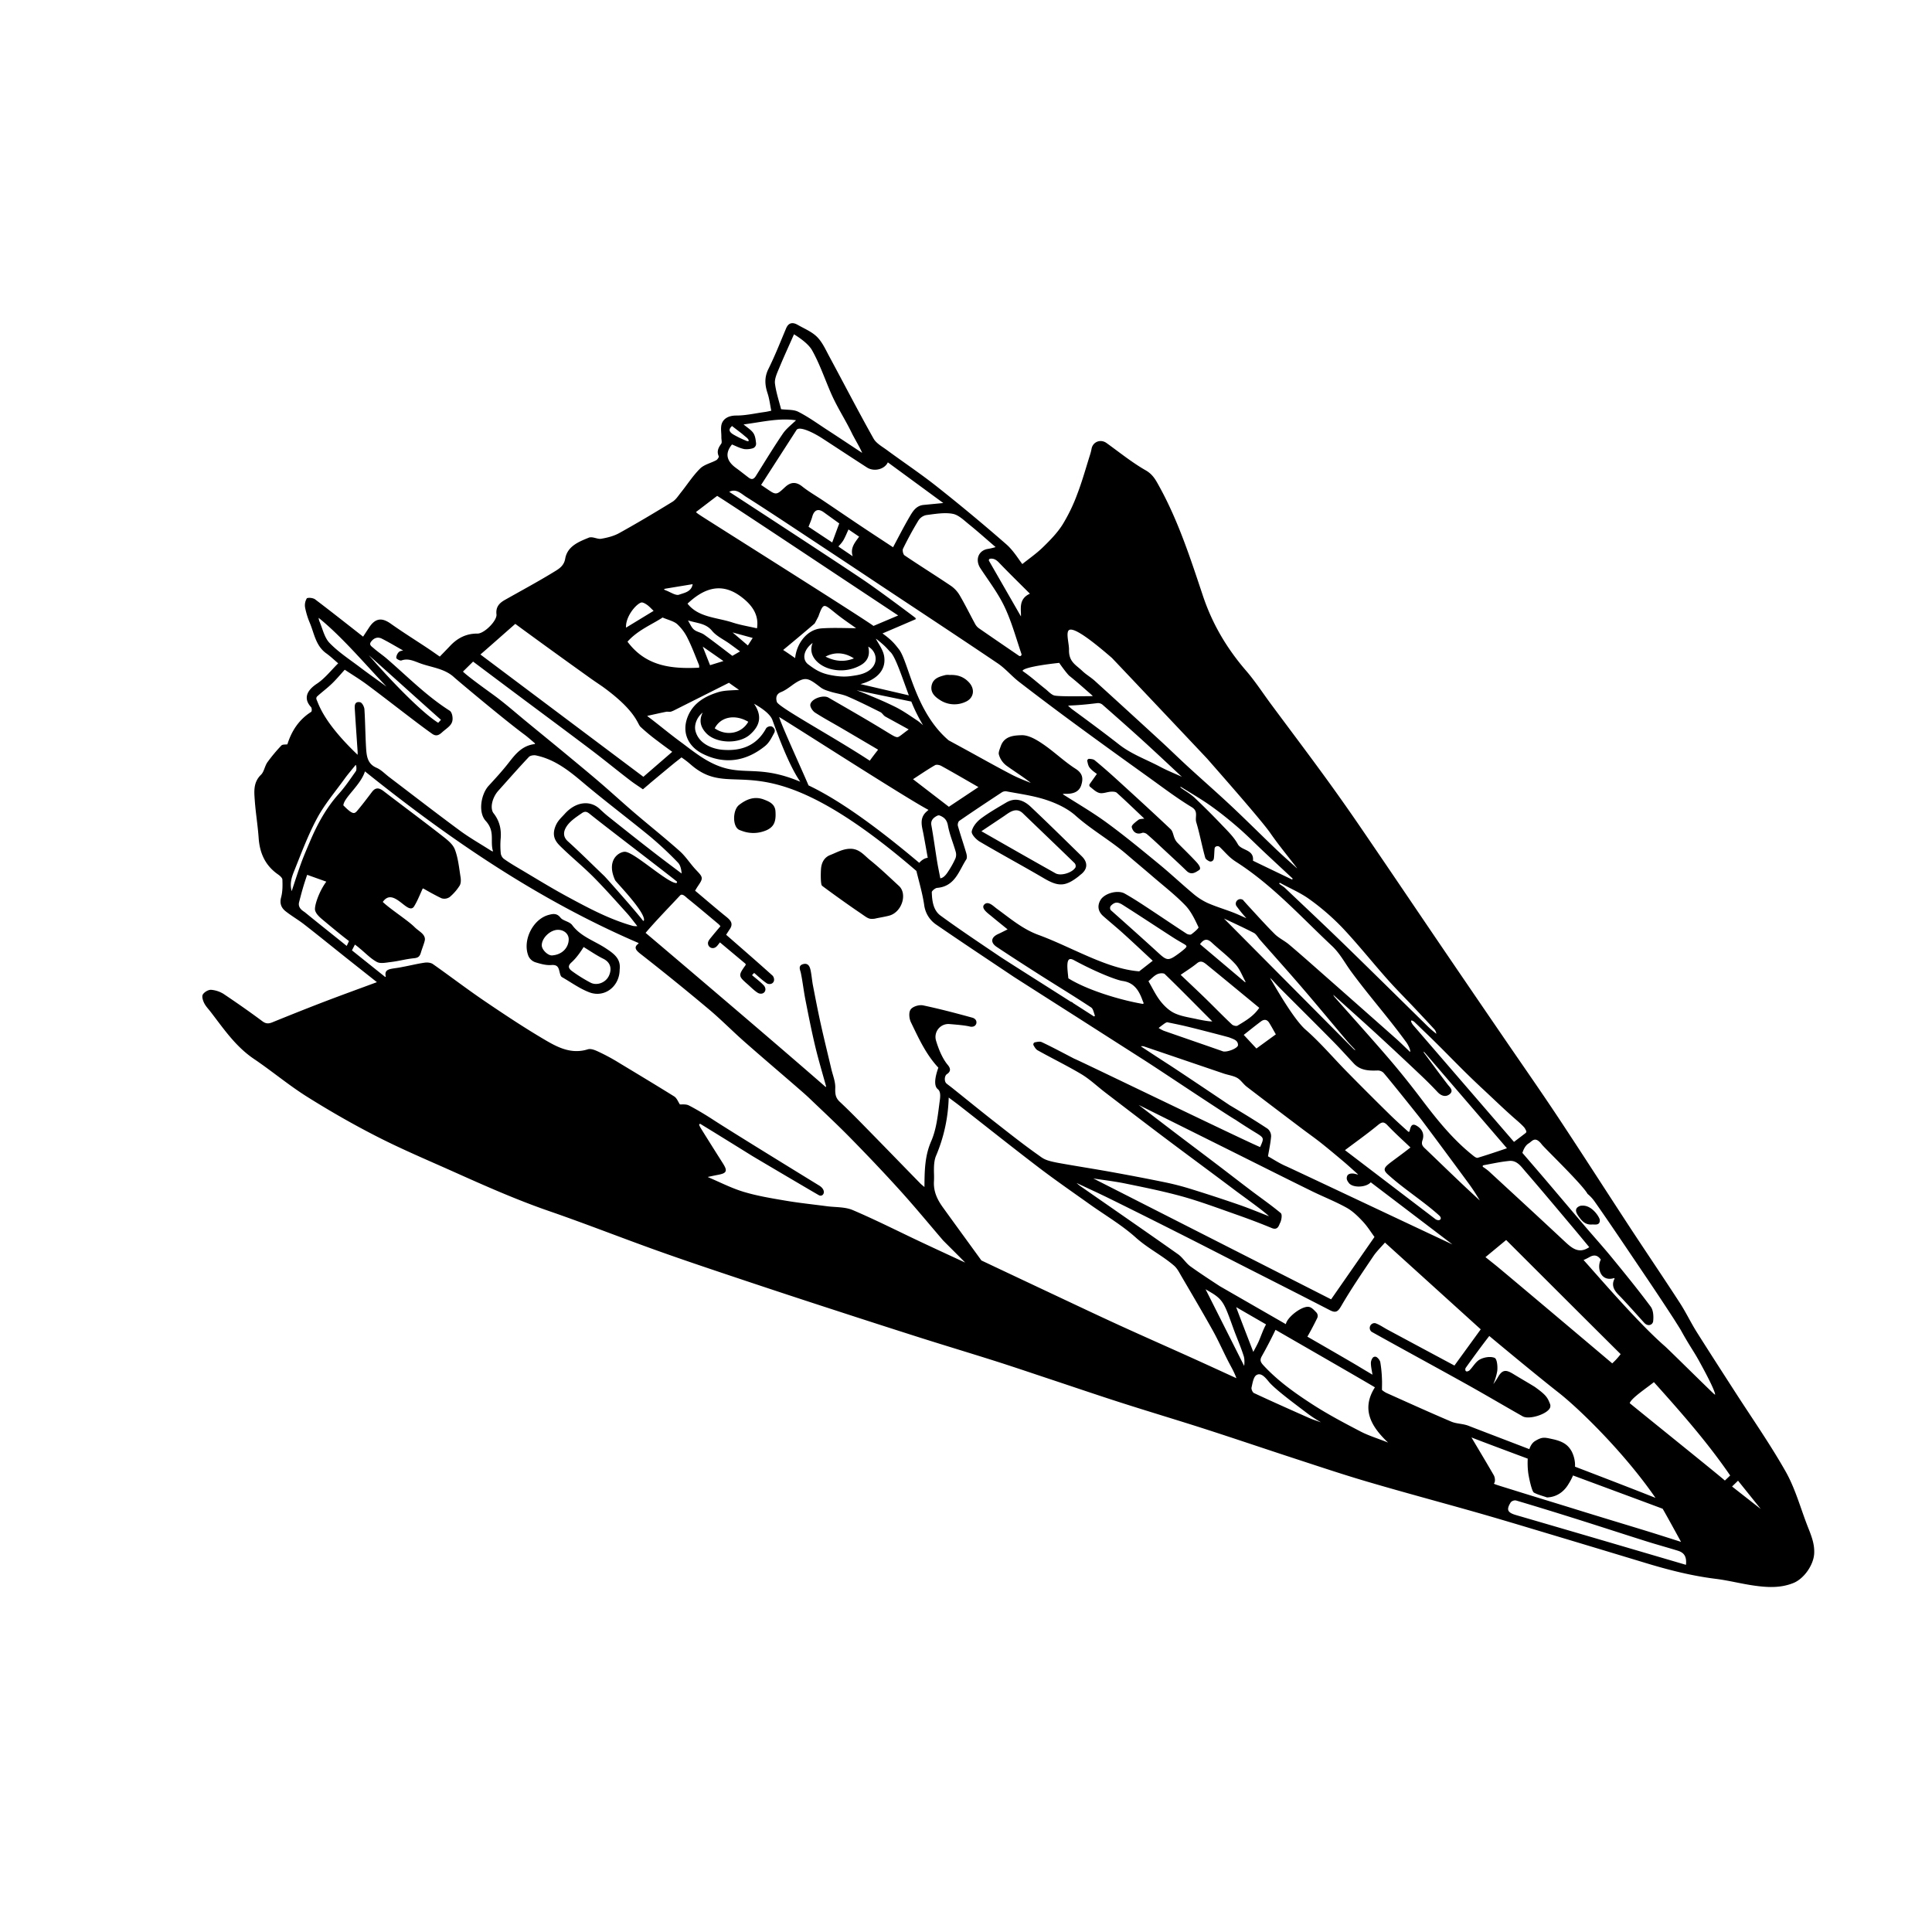 <svg xmlns="http://www.w3.org/2000/svg" viewBox="0 0 1500 1500">
    <g id="Fer_De_Lance" data-name="Fer De Lance">
        <g id="Outline">
            <path fill="currentColor" stroke="currentColor"
                d="M1235.88,950.2c2.35-.17,5.93,1,5.69-3-.1-1.68-5.21-10.24-12.13-10.64a17.45,17.45,0,0,0-2.27.09c-3.82,1.35-3.84,3.61-1.24,7.31S1231.08,950.53,1235.88,950.2ZM666.24,707.12c8,5.35,7.89,6.22,12.82,5.65,3.34-.8,10-1.8,12.43-2.76,8.66-3.4,12.22-16.17,6.16-21.76C690.2,681.37,682.87,674.33,675,668c-4.31-3.47-7.9-8.42-14.53-8.51-5.89-.07-10.67,2.87-15.76,4.84-4.33,1.67-6.42,5.61-6.78,10.28-.22,2.85-.4,11.93.72,12.77C643.34,690.94,656.38,700.39,666.24,707.12ZM760.89,653c16.49,9.7,33.33,18.78,49.84,28.46,11.2,6.57,16.28,6.52,26.79-1.77.28-.22.51-.52.8-.74,5.56-4,6.07-9,1.23-13.78-13.23-12.94-26.43-25.94-39.89-38.65-6.52-6-12.53-6.22-17.91-3.15-6.74,4-13.59,7.88-19.85,12.55-3.09,2.31-6.16,6-6.93,9.55C754.52,647.48,758.2,651.39,760.89,653Zm.89-8.11q8.63-5.76,17.22-11.51c1.49-1,2.92-2.1,4.46-3,3.83-2.26,7.51-2.69,11.06.73,13.39,12.92,26.86,25.75,40.2,38.73a4,4,0,0,1,.81,3.65c-2.27,4.44-11.8,7.47-16.22,5-18.85-10.55-37.6-21.28-56.37-32C762.67,646.33,760.9,645.67,761.78,644.86ZM574.47,644c.79.3,1.59.59,2.39.87a24.55,24.55,0,0,0,17.36-.47l.08,0c6-2.53,7.85-6.25,7.27-14.51-.35-5.19-4.3-7-8.45-8.59-7.27-2.86-13.46-.28-19,4.06C569.24,629.15,569.14,642,574.47,644ZM469.78,736.5c-8.73-5.71-19.23-8.94-25.9-17.93-2-2.72-7.08-3.14-9.15-5.84-2.64-3.44-5.67-2.66-8.27-2-12.3,3-20.56,19.7-15.64,31.5a8.63,8.63,0,0,0,4.84,4.35c4,1.24,8.38,2.51,12.47,2.17,7.19-.59,6,5.17,7.77,8.73a1.92,1.92,0,0,0,.75.77c7,4,13.66,8.9,21.11,11.72,11.52,4.36,22.84-4.48,22.84-17.27C481.64,744.54,476.31,740.78,469.78,736.5Zm-41.08,5.78c-3.52.27-8.46-4.55-8.56-8.16-.17-6,6.7-12.69,13.06-12.71,5,0,8.95,3.41,8.85,8.06C441.92,735.58,437.29,741.64,428.7,742.28Zm44.54,15.49c-2.61,5.68-9.83,8.32-15,5.59a116.93,116.93,0,0,1-14.14-8.78c-2.15-1.56-4.56-3.85-1.38-7.14.9-.94,4.79-3.9,10.24-12.87,5.19,3.14,10.2,6.64,15.62,9.34C475,747.08,475.56,752.7,473.24,757.77Zm929.06,425.72c-5.2-13.68-9.2-28.08-16.33-40.7-12-21.2-26-41.23-39.23-61.76-10-15.52-20-31-29.84-46.59-4.64-7.4-8.4-15.37-13.16-22.7-12.39-19.11-25.2-38-37.69-57-19-29-37.64-58.12-56.77-87-13.88-20.93-28.31-41.5-42.48-62.24q-23-33.59-45.87-67.18c-21.49-31.6-42.85-63.3-64.42-94.84q-14.28-20.91-29.21-41.38c-13.45-18.44-27.2-36.65-40.81-55-6.43-8.66-12.31-17.8-19.34-25.95-15-17.35-26.32-36.4-33.65-58.33-9.64-28.84-19-57.9-33.78-84.73-2.69-4.87-4.88-9.32-10.45-12.5-10.71-6.12-20.4-14-30.46-21.23-4.26-3.06-9.83-1-10.82,4.09a37.29,37.29,0,0,1-1,4.13c-3.29,10.38-6.19,20.92-10.08,31.09a134.2,134.2,0,0,1-11.59,24c-4.13,6.5-9.73,12.19-15.29,17.61-5,4.87-10.83,8.89-16.39,13.36-3.17-4-7.11-10.81-12.71-15.7q-26.32-23-53.74-44.69c-12.52-9.92-25.85-18.81-38.72-28.29-3.8-2.8-8.52-5.35-10.69-9.22-11.8-21-22.89-42.49-34.35-63.73-2.8-5.19-5.3-10.91-9.35-15s-9.88-6.41-15-9.36c-3.5-2-6.45-1.87-8.28,2.48-4.46,10.57-8.65,21.28-13.75,31.54-3.17,6.39-2.74,12.14-.64,18.51,1.48,4.5,2,9.32,3,14.08-2,.42-3.77.87-5.53,1.11-7.4,1-14.81,2.77-22.22,2.75-4.9,0-8.75,1.64-10.46,5.14-1.54,3.15-.53,7.54-.63,11.39,0,1.73.65,3.92-.16,5.08-2.09,3-3.66,5.66-1.85,9.45.33.71-1.06,2.9-2.15,3.51-4.13,2.3-9.36,3.33-12.53,6.49-5.57,5.53-9.87,12.32-14.82,18.5-2.09,2.62-4,5.7-6.78,7.38-13.61,8.36-27.33,16.54-41.3,24.28-4.25,2.36-9.3,3.62-14.15,4.45-3,.52-6.92-1.94-9.53-.87-7.73,3.16-16.37,6.52-18,16-.91,5.17-4.33,7.68-7.53,9.65-12.93,8-26.31,15.16-39.53,22.64-4.17,2.36-6.93,5.2-6.28,10.75.6,5.23-9.75,15.51-15.21,15.45-8.57-.09-15.33,3.41-21,9.48-2.74,2.91-5.54,5.74-8.25,8.54-3.7-2.56-6.77-4.75-9.9-6.83-9.53-6.32-19.23-12.39-28.56-19-6.71-4.74-11.43-4.18-16.09,2.92-1.81,2.74-3.6,5.49-4.92,7.51-12.88-10.07-25.17-19.82-37.69-29.29-1.42-1.08-5.34-1.43-5.85-.65a9.83,9.83,0,0,0-1.08,6.73,60.36,60.36,0,0,0,3.64,11.73c3.42,8.16,4.52,17.57,12.57,23.31,3.31,2.36,6.26,5.22,9.69,8.12-5.94,5.82-10.71,12.11-16.92,16.22-8.21,5.42-10.13,11.36-4.53,17.45.83.91,1,3.86,0,4.47-9.52,6-15.2,14.94-18.35,25.23-2,.32-4,0-4.75.86a128.18,128.18,0,0,0-10.7,12.84c-2.11,3-2.56,7.39-5.06,9.81-5.93,5.74-5.19,12.71-4.69,19.57.69,9.7,2.32,19.34,3,29,.78,11.66,5,21.2,14.76,28,1.55,1.08,3.61,2.87,3.67,4.4.2,4.66.2,9.54-1,14-1.24,4.64.18,7.83,3.41,10.36,4.62,3.62,9.76,6.57,14.39,10.18,10.95,8.53,21.72,17.28,32.58,25.92,7.87,6.26,15.76,12.48,24.52,19.42-14.92,5.53-28.7,10.51-42.39,15.75-13.26,5.09-26.44,10.37-39.6,15.72-3.07,1.25-5.32,1.29-8.24-.89-9.79-7.29-19.81-14.28-29.95-21.08A20.92,20.92,0,0,0,164,769c-2-.17-5,1.58-6.09,3.37-.84,1.4.16,4.38,1.1,6.28,1.19,2.37,3.15,4.36,4.8,6.49,10.13,13.13,19.37,26.95,33.53,36.52,14,9.45,27,20.41,41.26,29.38,17.83,11.19,36.16,21.7,54.92,31.25,19.36,9.86,39.45,18.31,59.3,27.2,24.26,10.87,48.52,21.64,73.71,30.34,28.05,9.68,55.67,20.58,83.62,30.58,21.7,7.76,43.57,15.06,65.43,22.37q37.11,12.42,74.35,24.49,32.37,10.55,64.81,20.88c19.4,6.14,38.89,12,58.28,18.15,13.94,4.43,27.79,9.15,41.68,13.76,18.67,6.19,37.29,12.56,56,18.56,21.44,6.88,43,13.29,64.47,20.19,23.83,7.67,47.52,15.74,71.32,23.5,18.84,6.15,37.64,12.46,56.66,18,27.46,8.06,55.11,15.44,82.64,23.26,16.5,4.69,32.93,9.63,49.37,14.56q41.36,12.39,82.69,24.91c17.85,5.42,35.85,10,54.43,12.29,9.77,1.22,19.37,3.74,29.12,5.15,10.36,1.5,20.73,2.2,30.88-1.93,8-3.28,15.21-13.64,15.74-22.26C1408.53,1198,1405.1,1190.83,1402.3,1183.49ZM1197.47,888.28c2.55,3.22,31.29,30.81,35.48,38.31a31.24,31.24,0,0,1,5.24,5.58h0c11.06,15.63,28.13,41.11,38.87,57q11.31,16.71,22.33,33.64c.81,1.25,5.53,8.72,5.94,9.46,6.47,11.75,9.5,15.69,13.38,22.55.92,1.63,18.52,33,11.92,28-2.77-2.35-35.22-34.53-38.32-37.22-21.29-18.51-53.44-56.27-63.68-67.5a50.58,50.58,0,0,0,5.53-2.72c4-2.13,6.94-1,9.29,2.55-3.42,6.1-.37,17.07,9.68,13.86.52-.16,1.1.8.84,1.28-3,5.51.75,9.62,3.69,12.56,4.94,5,17,18.56,19.23,21,2.8,3.07,5.86,1.39,6.12-.89.41-3.62.17-8.32-1.85-11-9.55-12.87-19.69-25.31-29.85-37.72-6.87-8.4-14.17-16.47-21.22-24.73-10.21-12-20.35-24-30.55-36-6.07-7.12-12.21-14.2-18.11-21.07.88-2.84,2.37-6.27,5.28-8C1189,885.92,1191.85,880.82,1197.47,888.28ZM994,942.18c-7.29-6.09-15.14-11.52-22.73-17.26-8.76-6.62-17.42-13.36-26.16-20-11-8.38-22.1-16.69-33.13-25.07q-14-10.67-28-21.41a.53.53,0,0,1,.56-.9l22.35,11.14,49,24.4c20.75,10.35,41.47,20.78,62.27,31,9.11,4.5,18.65,8.2,27.52,13.12,4.8,2.65,9,6.78,12.77,10.82,3.61,3.83,6.41,8.42,9.31,12.34l-34.13,49.08L848.56,915.36a.48.48,0,0,1,.29-.91c8.41,1.3,16.89,2.27,25.22,4,14.72,3,29.51,6,44,10,14,3.92,27.76,9.07,41.54,13.91,9.41,3.31,18.75,6.81,28,10.64,4.32,1.8,4.83-1.93,5.82-3.78S995.11,943.07,994,942.18Zm4.07-36.37c-5.07-2.22-9.74-5.32-14.16-7.79.9-5.39,2.07-10.6,2.48-15.87a7,7,0,0,0-2.59-5.45c-9.4-6.18-19-12.07-28.69-17.81a.73.73,0,0,0-.23-.09c-14.28-9.61-41.53-27.86-47.71-31.84-7-4.5-13.94-9.08-21.47-14a.63.63,0,0,1,.3-1.16,5.92,5.92,0,0,1,2.2.12c20.65,7,41.28,14.05,61.93,21.06,3.54,1.21,7.46,1.67,10.65,3.45,2.88,1.62,4.81,4.84,7.5,6.91,14,10.75,28.06,21.37,42.12,32,5.45,4.12,11,8,16.38,12.3,6.16,4.93,11.65,9.57,14.55,12,5.06,4.2,7.78,6.79,12.72,11.16,2.94,2.68-1.08,1.3-2.36,1-1.52-.32-3.79-.37-5,.89-1.34,2.41-.09,4,.83,5.29,2.37,3.4,10.51,3.64,15,.78a13.52,13.52,0,0,0,1.71-1.47l63.61,48.39a.52.52,0,0,1-.53.88C1092.07,950.06,1002.63,907.79,998.11,905.81ZM717.43,647.32c1.19,6.34,2.3,12.69,3.47,19.17-2.54-.07-5.32,1.84-7.13,4.13-39.64-33.45-66.62-51.08-86.42-60.47-5.21-12.39-23.78-52.64-23.08-54.38,2.2.77,103.31,66,117.53,72.93-.81.68-1.58,1.33-2.31,2C714.16,635.66,716.34,641.55,717.43,647.32ZM580.75,501.89l-14-11.94L585.19,495C583,498.39,581.87,500.17,580.75,501.89Zm.87,58.31c-5.14,9.79-17.75,12.4-27.35,5.42C559,555.85,570.89,553.63,581.62,560.2Zm-13.31-76.49c-12.35-4-26.67-3.84-35.19-15.1,12.62-12,26.5-17.54,42.18-6,8.69,6.41,14.9,14.47,12.82,25.81C581.34,486.86,574.66,485.8,568.31,483.71Zm-15.13,5.7c3.42,4.14,8.86,6.6,13.38,9.84,2.62,1.88,5.19,3.81,8.93,6.55l-6.92,4c-7.45-5.63-14.65-11.27-22.08-16.59-2.39-1.71-5.77-2.12-8-4s-3.15-4.69-5.47-8.41C540.75,483.53,547.89,483,553.18,489.41Zm9.62,24L551,517.06l-6.48-16.39ZM566,529.52c3.16,2.29,6.41,4.56,9.24,6.47-6.4.62-12.31.27-17.59,1.92-9.76,3.05-18.7,8-23,18.13-5.29,12.53.24,23.32,11.13,28.76,16.86,8.43,33.23,5.85,47.8-5.89,3.31-2.68,4.94-6.22,7.07-10.11.88-1.6.18-3-1.14-4s-3.74,0-4.31,1c-7.48,13.68-19.65,18-34.16,16.84-8.75-.71-19.08-5.12-21.58-15.06-1.29-5.11,1.43-12.3,7.61-16-4.24,6.81-3.13,12.31,1.55,17.27,7.53,8,24.94,8.47,33.26,1.16,7.33-6.43,10.39-14.28,1.75-25.2,5.84,3.15,14.49,8.35,16.56,14.1C604,569.38,613,594.34,622,607a.38.38,0,0,1-.46.56c-38.43-16.26-47.87.13-78.15-20-5.65-3.76-12.17-8.87-14-10.21-10.36-7.56-18.18-14.29-27-20.88a.67.67,0,0,1,.25-1.2c4.85-1.06,9.68-2.18,14.55-3.15,1.23-.25,2.68.27,3.81-.15.55-.21,1.15-.44,1.74-.7h0Zm107.31-28.41c8,3.39,10.57,14.9.29,20.79-4,2.28-8.34,2.88-12.8,3.5-3.74.51-8.85.76-17.08-1-7.45-1.57-11.64-4.53-16.47-8.13-6-4.5-3.41-13.47,4.93-18.5-5.54,10.09,3,18.3,12,20.93a30.72,30.72,0,0,0,22.5-2C673.35,513.51,675.45,508.37,673.34,501.11ZM662.6,431.94a.42.42,0,0,1-.63.5L651,425a1,1,0,0,1-.17-1.41,25.78,25.78,0,0,0,3.47-4.27c1.59-2.76,2.75-5.76,4.26-9l9.17,6.22C664.54,421.07,660.28,425.45,662.6,431.94Zm-16.23-10-19.22-12.75c1.14-3.06,2.28-5.53,3-8.12,1.26-4.69,4.4-7.58,9.67-3.79l12.38,8.93C650.1,411.82,648.31,416.68,646.37,421.93Zm-9.89.65q23.13,15.26,46.18,30.63c30.81,20.45,61.7,40.76,92.34,61.45,6,4.07,10.8,9.92,16.58,14.38q22.21,17.13,44.85,33.73c18.23,13.4,36.59,26.62,55,39.82,11.24,8.06,22.28,16.49,34.08,23.64,5.76,3.49,2.58,8.11,3.75,12,2.71,9,4.38,18.39,6.94,27.48.27,1,1.4,1.68,2.63,2.38a2.05,2.05,0,0,0,3-1.19c.37-1.2.41-5.27.69-8.18.21-2.23,3.19-3,4.82-1.47,4.55,4.32,7,7.88,12.71,11.51,28.13,18,50.26,42.61,74.32,65.17,6.41,6,10.09,13.29,15,20,14.91,20.24,28.37,35,43.17,55.37.28.39,4.21,6.6,2.37,8.23-4.42-4.19-7.8-7.59-11.38-10.77q-28.08-24.88-56.24-49.69c-8.83-7.79-17.64-15.61-26.63-23.22-3.51-3-7.92-5-11.17-8.17-7.06-7-13.64-14.41-20.39-21.69-1.47-1.59-4.39-4.9-4.43-4.93a3.06,3.06,0,0,0-4.66,3.14,2.45,2.45,0,0,0,.35.9,105.54,105.54,0,0,0,7.49,9.21.59.59,0,0,1-.68.93c-3.82-1.71-6.93-3.16-10.13-4.39-6.65-2.56-13.52-4.57-20-7.48A49.71,49.71,0,0,1,925.78,694c-8.89-7.45-17.33-15.42-26.29-22.77-13.37-11-26.71-22-40.67-32.21-10.63-7.76-22.05-14.43-33.62-21.77a.78.78,0,0,1,.42-1.44c1,0,2.09,0,3.15,0,4.63-.14,8.72-1.58,10.23-6.37s1.29-8.63-4.12-12.09c-8.92-5.69-16.62-13.25-25.39-19.21-4.88-3.32-10.94-7-16.37-6.83s-12.91.46-15.59,8c-.8,2.26-1.92,4.85-1.54,6.28a15.68,15.68,0,0,0,5.88,8.57c6.06,4.37,12.43,8.3,18.42,13a.56.56,0,0,1-.56,1c-5-2-10-3.94-14.68-6.4-12.28-6.39-24.33-13.21-36.48-19.84q-6.15-3.36-12.31-6.69c-26.64-22.64-31.21-61.43-38.87-71-3-3.81-5.3-6.95-13.25-12.56,3.21-1.29,26.56-11.37,26.56-11.37S683,459.35,668.81,449.84c-28.3-19-98.36-64.58-103.59-68,6.1-3.79,10.53,1.08,14.28,3.45C594.48,394.7,621.69,412.82,636.48,422.58ZM960.59,655.63c-3-5.43-7.71-10-12.06-14.54-6.9-7.26-14-14.37-21.28-21.25-3.1-2.91-6.91-5.07-10.4-7.56-1.94-1.42-.91-2.38.85-1.41,7.57,4.77,15.36,9.23,22.64,14.41,7.46,5.31,14.63,11.08,21.55,17.1,7.13,6.2,13.78,13,20.67,19.44,7.06,6.62,14.16,13.19,21.24,19.79a1,1,0,0,1-1.1,1.6c-9.84-4.74-30.46-14.59-30.44-14.69C973.55,659.68,963.55,661.07,960.59,655.63ZM918.4,604c-6.32-2.87-12.11-5.16-17.57-8.06-10.8-5.75-22.47-9.83-32.28-17.5-12-9.38-24.29-18.46-36.59-27.47,0,0-4.57-3.59-3-3.64,11-.33,20.85-1.69,23.09-1.93a6,6,0,0,1,4.11,1.21c10.25,9,20.44,18,30.51,27.13,10.28,9.35,20.41,18.89,30.58,28.37C917.6,602.37,921.11,605.27,918.4,604Zm-13.62,152c12.52,12.08,24.65,24.57,37,36.85,1.66,1.65-8.28-.15-12.44-1.08-5.91-1.33-12.13-2.12-17.54-4.63-4.32-2-8.23-5.72-11.22-9.54-3.74-4.77-6.34-10.42-9.56-15.9,2.41-2,4.48-4.46,7.12-5.71C900,755,903.58,754.78,904.78,755.93Zm-42.32-48.58a3.25,3.25,0,0,1-.11-4.77c3.1-3,5.61-3.05,9.63-.5,13.14,8.33,26.11,16.94,39.19,25.37,2.69,1.72,5.46,3.31,8.22,4.9s3.2,2.52.28,5a77.62,77.62,0,0,1-6.44,4.9c-5.85,4.08-7.85,3.68-13.32-1.29C887.49,729.66,875,718.52,862.46,707.35ZM904.21,794a10.32,10.32,0,0,1,1.86-.87c5,1.06,9.87,2,14.72,3.16,10.6,2.53,33,8.41,33.69,8.68,3.23,1.32,7.3,2.22,7.19,6.53-.07,2.91-9.32,6.29-12.38,5.22-15.31-5.37-30.66-10.62-46-16a29.91,29.91,0,0,1-4.6-2.58C900.55,796.71,902.35,795.29,904.21,794ZM961,796.78c-1.06.65-3.78,0-4.85-1-7-6.57-13.63-13.45-20.49-20.12-6.27-6.1-12.66-12.07-19.79-18.86,5.28-3.69,9.41-6.22,13.12-9.27,3.22-2.66,5.65-1.05,8,.84,12.62,10.28,25.16,20.66,37.72,31l3.65,3C973.82,789.31,967.27,793,961,796.78Zm-30-63.65c3.32-4.7,6.29-5.24,10.12-1.69,6.1,5.67,12.87,10.7,18.44,16.84,3.43,3.79,5.34,9,7.84,13.59a.78.78,0,0,1-1.18,1Zm47.68,59.52c2.67-2,5.31-1.8,7.18,1.24s3.53,6.13,5.35,9.33l-15.79,11.5-10.52-11.29C969.51,799.81,974,796.13,978.69,792.65ZM949.44,713a.38.38,0,0,1,.43-.61c8,3.74,16,7.41,23.87,11.48,2.07,1.07,3.32,3.7,5,5.58,11,12.51,22.17,24.91,33,37.55,11.66,13.55,23,27.34,34.59,41,1.7,2,3.58,3.88,5.37,5.82,2.39,2.53.85,2.86-1.14,1Zm-232-148.56a66,66,0,0,0-5.15-4.34c-5.82-3.84-11.55-7.94-17.78-11-8.46-4.14-13.43-6.15-22.13-9.78-1.93-.81-6.93-2.71-10.2-4a.26.26,0,0,1,.15-.49l45.58,9.43a128.38,128.38,0,0,0,9.94,19.78A.28.28,0,0,1,717.47,564.44Zm-25.8-58.6c4,3.76,8.79,18.6,14.77,34.73l-40.51-9.42.29-.06c12.59-2.84,21.56-10,19.78-21.42-.73-4.71-3.94-9-6.66-13.92-.52-1.27,1.71.18,2.11.5C688.91,502.23,689.08,503.43,691.67,505.84Zm-51.78,4c7.78-4.56,16.4-4,24.17,1.45C655.85,514.78,648.13,514.19,639.89,509.83Zm25.37-21.61c-8.92,0-18.23-.51-27.46.15-10.59.75-19.1,11.24-20,23.45-3.57-2.4-7-4.89-10.59-7.14,5.56-4.58,15.83-13.11,24.95-20.95,0,0,2.72-5.06,2.89-5.54,4-11.33,4.87-9.87,14.31-2.26,5.34,4.31,11.08,8.11,16.08,11.68A.34.34,0,0,1,665.26,488.22Zm-50.39,43.3c10.67-7.67,13.06-5.45,22.68,1.84,2.11,1.6,4.92,2.4,7.53,3.21,4.36,1.35,9,1.89,13.19,3.69,8.68,3.74,17.14,8,25.61,12.23,1.48.74,2.36,2.63,3.83,3.44,5.15,2.85,15.23,8.34,18.77,10.35-1.71,1.14-6,4.48-6.28,4.69-3.73,2.75-3.52,2.86-12.74-2.8-14.65-9-29.59-17.52-44.48-26.12-3.74-2.16-12.38.8-13.3,4.9-.37,1.67,1.65,4.72,3.4,5.86,6.62,4.28,13.6,8,20.41,12,9.43,5.52,18.84,11.08,28.14,16.55,1,.7.39,1.22.23,1.42-2.65,3.39-4.3,5.55-6.41,8.5-29.35-19.28-71.31-41.75-72.7-46.06-.93-2.87-.92-6.61,3.44-8.34C609.31,535.64,612.11,533.51,614.87,531.52ZM708,604.94c6-3.9,11.74-7.84,17.73-11.3,1.27-.74,3.84-.24,5.33.58,9.66,5.33,19.19,10.9,29.55,16.85L736.68,627Zm19.55,27.91a2.9,2.9,0,0,1,2.41-.07c3.55,1.48,5.69,3.59,6.49,8,1.26,7,4.15,13.65,6.08,20.54a8.65,8.65,0,0,1-.3,5.42,70.44,70.44,0,0,1-5.77,10.32c-2,3.13-4.21,5.33-6.81,5.39-1-5.22-1.88-9.33-2.56-13.48-1.52-9.38-2.78-18.8-4.46-28.15C721.77,636.26,725.12,634.05,727.5,632.85Zm.09,56c13.54-1.17,16.4-13,22.14-21.83.72-1.11.33-3.25-.12-4.74-2.07-7-4.47-14-6.45-21-.35-1.28.27-3.67,1.26-4.35,10.78-7.45,21.7-14.69,32.65-21.89a6.21,6.21,0,0,1,4-1.2c10.53,2,21.31,3.4,31.42,6.76,8.12,2.7,16.53,6.65,22.84,12.26C847.87,644,862.51,652.13,875.13,663c6.7,5.78,13.52,11.43,20.23,17.21,8.51,7.34,17.45,14.25,25.22,22.31,4.59,4.76,7.6,11.21,10.46,17.31.44.95-3.52,4.31-5.83,6-.84.63-3.09.24-4.19-.48-11.09-7.22-22-14.66-33.1-21.93-4.92-3.23-9.91-6.39-15-9.25s-15.21-.18-18.15,5c-2.47,4.32-1.63,8.42,2.11,11.73,5.16,4.55,10.5,8.89,15.59,13.51,7.93,7.18,15.72,14.53,23.28,21.55l-11.12,8.7c-14.78-1.07-30.09-7.24-45.26-14-11.08-4.92-22-10.2-33.39-14.37-12.26-4.51-21.9-12.76-32.16-20.24-2.8-2-6.58-6.26-9.33-3.38-2.24,2.35,2.58,5.84,5.23,8,4.29,3.58,8.66,7.06,13.49,11-3,1.49-5.53,2.82-8.12,4-5.21,2.41-5.69,6-.83,9.19,11.35,7.57,22.83,14.94,34.33,22.27,13,8.24,26.09,16.2,38.89,24.67,1.84,1.22,2.22,4.64,3.27,7l-1.33,1-16.55-10.62c-.31-.2-.52-.6-.84-.7l-.91-.3c-19.12-12.18-51.41-32.58-55.54-35.39-15.31-10.37-30.72-20.6-45.64-31.51-5.85-4.27-6.8-11.69-7-18.57C722.81,691.48,725.83,689,727.59,688.81ZM829,759.86c-.68-7.46-2.87-19.11,5-14.86,18,9.76,33.34,15.53,37.67,16.13,9.31,1.31,13.16,7.83,15.93,15.58.2.56.44,1.1.68,1.62a1.13,1.13,0,0,1-1.22,1.58C869.6,776.93,843.72,769.12,829,759.86Zm252.48,154.77c11.07,9.49,25.52,18.94,36.31,28.76,3.06,2.8.34,5.92-3.4,3.71l-71-54.12c8.9-6.71,17.76-13,26.11-19.86,3.4-2.81,5.21-2.86,8.23.33,5.62,5.93,11.73,11.38,18.11,17.49-5.5,4.34-8.69,6.61-14.23,10.75C1073.13,908,1074,908.2,1081.52,914.63Zm24.94-22.22c-2.1-2-3.77-3.59-2.46-7.36,1.24-3.59.51-7.46-3.79-10.26-3.7-2.41-4.31-.51-5.32,3.59a1.13,1.13,0,0,1-1.85.58c-4.94-4.4-10.13-9.13-14.2-13.12q-16.87-16.56-33.44-33.42c-10.69-10.85-20.57-22.61-32-32.58-9.92-8.63-25.17-36.19-27-39-1.44-2.69-1.21-3.24,1.17-1,2.41,2.56,4.75,5.17,7.23,7.66,13.06,13.11,26.22,26.13,39.22,39.3,6,6,11.64,12.28,17.4,18.47,5,5.41,11.48,5.61,18.21,5.36a6.92,6.92,0,0,1,4.89,1.91c4.41,5,27.61,34,29.76,36.84q17.6,23.54,35,47.22a159,159,0,0,1,10.16,15.29.49.49,0,0,1-.75.6c-5-4.63-10-9.25-14.94-13.94C1124.6,909.89,1115.55,901.13,1106.46,892.41Zm40.89,7c-.89.27-2.37-.61-3.28-1.33-16.07-12.59-28.68-28.35-40.9-44.5-8.05-10.63-16.37-21.08-25.05-31.19-13.94-16.23-28.29-32.1-42.45-48.14-.32-.36-2.63-4.31,0-2.11,11.29,10.19,22.66,20.3,33.86,30.59q17.26,15.88,34.25,32c4.38,4.15,8.66,8.42,12.78,12.83,2.63,2.82,5.87,3.84,8.65,1.59,3-2.4.11-4.63-1.58-6.83-6.18-8-12.17-16.25-18.24-24.4-1.3-2-.45-2.73,1.19-1l64.3,74.83C1162.91,894.43,1155.17,897.05,1147.35,899.42Zm4.35,4.79c6.72-1.2,13.42-2.74,20.19-3.36,6.21-.57,9.61,4.62,13.08,8.63,12.18,14.06,24.1,28.34,36.09,42.56,4.54,5.38,9,10.83,13.75,16.55a4,4,0,0,0-.77.26c-8.58,5.62-14.19.36-20.08-5.14-19.38-18.13-38.93-36.09-58.44-54.08a41.56,41.56,0,0,0-4.33-3.18A1.25,1.25,0,0,1,1151.7,904.21Zm17.75,57.86,15.72,15.69c3.21,3.2,51.34,51.29,73.79,73.55a50.94,50.94,0,0,1-7.18,7.88c-20.37-17.24-84.4-71.22-90.29-76-2.8-2.26-5.62-4.5-8.93-7.14Zm-18.69-117.73c9.28,8.58,17.82,17,27.42,25.28,1.2,1,5.49,4.86,6.25,6.25,1.29,2.38,1.8,3.12,0,4.53l-9,6.86-78.75-91.21c-3.56-4.79-.37-5.5,2.75-2.08,1.15,1.06,5.84,5.66,7,6.74C1122.64,816.19,1134.31,829.11,1150.76,844.34ZM1042.5,719.86c12.15,12.87,23.19,26.77,34.94,40,6.61,7.47,13.71,14.52,20.56,21.78,5.36,5.69,10.72,11.38,16,17.16a6.9,6.9,0,0,1,1.68,4.94c-1.87-1.56-3.79-3.07-5.6-4.7s-3.54-3.41-5.3-5.13c-20.53-20.16-41-40.41-61.63-60.46-15.09-14.66-30.44-29.06-45.71-43.54-1.34-1.27-3-2.15-4.48-3.31A1,1,0,0,1,994,685c7.71,4.25,16,7.69,23.07,12.85A184.93,184.93,0,0,1,1042.5,719.86ZM863.68,510.49c20.39,21.45,73.93,78.17,74.13,78.41,4.79,5.57,41.85,47.39,48.88,57.61,6.21,9,13.26,17.47,19.93,26.18a6.41,6.41,0,0,1,1.53,3.18c-5.84-5.29-11.79-10.46-17.49-15.9-11.76-11.22-23.25-22.74-35.1-33.86-11-10.31-22.35-20.22-33.45-30.4-7.18-6.58-14.13-13.41-21.3-20Q875.33,552.3,849.69,529c-3.06-2.77-6.75-4.86-9.72-7.71-5-4.79-10.93-7.2-10.48-17.38C829,492.59,819.69,472.36,863.68,510.49Zm-41,3.63c.09.48,6.35,9,7.9,10.24,5.53,4.38,10.79,9.1,16.11,13.75.59.51,3.43,2.81,1.87,2.88-6.49,0-24.13.44-29.59-.42-2.83-.45-5.3-3.43-7.82-5.41-5.67-4.47-11-9.32-17-13.44C789.07,518.16,813.54,515.05,822.68,514.12Zm-22.2-53c-10.4,4.23-6.51,13.22-7.46,19.1l-25.56-44.49a1.64,1.64,0,0,1,1.23-2.43c2.86-.39,5,.8,7.2,3.08C783.86,444.69,792.13,452.74,800.48,461.1Zm-60.74-62.69c4.62.81,8.84,5,12.82,8.23,7.17,5.78,14,11.94,21.45,18.32a55,55,0,0,1-6.41,1.61c-7.38.87-10.21,7.89-6,14.35,6.58,10,14,19.69,19,30.45,5.41,11.54,8.79,24,12.93,36.19a1.75,1.75,0,0,1-2.65,2c-10.5-7.18-21-14.33-31.47-21.61a10.79,10.79,0,0,1-3-3.74c-3.87-7.11-7.43-14.39-11.51-21.37a23,23,0,0,0-6.59-7.4c-12-8.11-24.36-15.77-36.37-23.91-1.23-.84-2-4.29-1.3-5.71,3.7-7.57,7.71-15,12.12-22.2a10,10,0,0,1,6.34-4.23C726,398.5,733.12,397.26,739.74,398.41ZM689.11,358.2l44.61,32.72-16.59,1.6c-5.65.54-8.17,5-10.58,9.09-4.49,7.68-8.53,15.63-13,24-8.81-5.8-17.21-11.27-25.55-16.85-9.7-6.48-19.32-13.06-29-19.56-5.5-3.71-11.31-7-16.49-11.13-4.47-3.54-8.24-3.39-12.28.17-1.37,1.21-2.65,2.51-4.08,3.64-2.67,2.11-4.5,2.43-8.15,0-3.09-2-5-3.4-7.78-5.22L618,333.55c2.53-3.88,14.3,2.22,20.69,6.37,11.57,7.52,23.09,15.13,34.7,22.61C678.66,365.94,686.93,363.93,689.11,358.2Zm-84.88-72c3.62-8.81,7.63-17.47,12-27.38,4.68,2.84,11.78,7.7,14.71,12.91,5.9,10.5,9.81,22.12,14.65,33.23,4.93,11.32,11,20.26,16.35,31.35,2.2,4.53,11.07,19.12,7,15.64-9.32-6.16-18.61-12.35-28-18.44-7-4.6-13.92-9.57-21.39-13.35-3.61-1.83-8.39-1.31-13.52-2-1.66-6.6-4-13.43-4.86-20.44C600.79,294,602.72,289.85,604.23,286.16Zm-35.87,43.93c2.11,1.67,5,3.86,7.13,5.5,1.86,1.48,2.63,2.21,4.49,3.7,2.11,1.83,2.78,4.06-.08,3.63a79.64,79.64,0,0,1-9.57-4.5C564.3,335.33,565.36,332.64,568.36,330.09Zm-.16,14.38c3.31,1.28,6.54,3.14,10,3.69a16.09,16.09,0,0,0,5.79-.54,3.22,3.22,0,0,0,2.52-3.52c-.29-2.53-.56-5.08-1.72-7.12-1.61-2.81-5-4.62-8.68-7.84,15.48-1.92,28.88-5.54,43-3.22-4.07,4-8.15,7-10.82,10.9-7.35,10.8-14.12,22-21.08,33.06-1.64,2.59-3.61,3.3-6.17,1.37-3.3-2.49-6.52-5.1-9.86-7.52C563.17,358,562.23,351.39,568.2,344.47Zm-27.55,52.17c6.54-4.94,10.43-8,16.14-12.28,6,3.59,56.18,36.86,77.26,50.86s42.38,28.11,64.36,42.69l-20.29,8.59c-6.83-5.29-119-75.93-132.84-84.8C539.5,398,539.24,397.7,540.65,396.64Zm-23.57,59.78,21.27-3.51c-.66,7-6.94,7.76-11,9.25-2.81,1-7.15-2.15-10.8-3.44C514.2,457.74,514.52,457,517.08,456.42Zm9.16,27.88a37.27,37.27,0,0,1,8.19,11.2c3.35,6.69,5.94,13.75,8.79,20.69a8.46,8.46,0,0,1,0,2.64c-21.75,1.09-42.05-.83-56.68-20.7,8.21-9.41,19.38-13.66,27.83-19.29C519.14,480.92,523.4,481.8,526.24,484.3Zm-28.59-17c1.31-.44,3.47.78,4.89,1.76,1.89,1.3,3.44,3.11,5.74,5.26l-22.63,13.78C484.46,479.48,493,468.86,497.65,467.32Zm-97.58,16.41c3.7,2.78,16.82,12.32,19,13.91q19.62,14.25,39.35,28.35c3.05,2.19,6.19,4.27,9.64,6.64,26.19,18.93,27.2,29,29.53,31.26A149.44,149.44,0,0,0,511,575c3.87,3,7.9,5.86,11.72,8.68l-23.18,20.07L372.17,508.16C374.36,506.45,394.31,488.71,400.07,483.73ZM367.27,513c11.42,8.56,23.43,17.58,35.47,26.57,18.83,14.08,37.75,28.06,56.5,42.24,10.34,7.82,20.35,16.08,30.66,23.95,3.09,2.36,6,4.18,9.23,6.43l4.88-4.14L504,608l4.91-4.08h0c4.6-3.83,9.07-7.55,13.56-11.25,2.16-1.78,4.45-3.44,6.59-5.25h0a72.63,72.63,0,0,1,7.59,5.81c35.07,30.58,51.91-23.72,175.29,82.7,2.15,8.85,4.77,17.64,6.09,26.62a21.26,21.26,0,0,0,9.46,15.13c19.81,13.62,39.86,26.89,59.83,40.28.45.31,47.41,30.28,49.15,31.36q25.92,16.59,51.84,33.14c12.7,8.09,57.71,38.32,70.56,46.16a1.6,1.6,0,0,0,.3.13q7.62,5.1,15.44,9.88c7.43,4.53,7.63,4.67,4,12.57-4-1-144.74-69.22-144.63-68.7-8.42-4.35-16.76-8.88-25.33-12.91-1.33-.63-3.15-.2-4.92.12a1.16,1.16,0,0,0-.79,1.73c.84,1.41,1.66,2.87,2.9,3.57,11.3,6.32,23,12,34.09,18.61,6.63,4,12.33,9.48,18.52,14.22,15.43,11.81,30.84,23.65,46.37,35.33,18.1,13.62,36.34,27,54.46,40.65,8.76,6.57,32.47,23.32,25.62,20.89-7.71-3-15.34-6.17-23.13-8.87q-18.21-6.3-36.61-12a208.12,208.12,0,0,0-20.51-5.36c-13.58-2.8-27.19-5.38-40.83-7.86s-27.25-4.57-40.85-7c-12.26-2.19-13-3.52-17.65-6.81-11.46-8.1-22.46-16.85-33.52-25.5s-21.68-17.33-32.52-26c-1.55-1.24-3.16-2.39-4.69-3.64-2.19-1.78-2-6.64.35-8.16,2.94-1.91,2.51-4,.54-6.35-4.31-5.15-7.24-12.49-9.22-19.07a10.52,10.52,0,0,1,11-13.51c6,.5,12.21,1,16.12,2a4.68,4.68,0,0,0,1.83,0,2.86,2.86,0,0,0,1.41-5,4.24,4.24,0,0,0-1.57-.9c-12.75-3.51-25.56-6.9-38.5-9.62-2.83-.59-7.52.8-9.08,2.94s-1.09,6.76.22,9.46c6,12.42,11.71,25.08,21.39,35.31.14.14-5.23,12.86-.64,16.48,2.87,2.26,2,7.19,1.5,10.73-1.33,10.24-2.45,21-6.51,30.28-5.12,11.7-5.09,23.46-5.2,36.4-1.7-1.45-2.92-2.35-4-3.42C700.81,905.52,687.46,891.72,674,878c-7.36-7.51-14.71-15.07-22.39-22.25-3.51-3.28-3.76-6.61-3.61-11.12.16-4.74-1.86-9.57-3-14.35-2.73-11.64-5.62-23.26-8.21-34.94-2.21-9.94-4.14-20-6.08-30-.72-3.7-1-7.49-1.71-11.19-.56-2.89-1.46-6.27-5.43-5.09-3.55,1.06-1.8,3.78-1.28,6.32,1.41,6.84,2.16,13.82,3.51,20.68,2.38,12.11,4.76,24.24,7.63,36.24,2.41,10.06,5.37,20,8.43,31a.82.82,0,0,1-1.33.85c-45.84-40.06-139.42-119.35-140-119.81,7.7-9.2,20.87-22.72,27.05-29.39,2.2-2.39,5.24,1.13,6.54,2.18,8.16,6.56,16.15,13.34,24.18,20.06a16.39,16.39,0,0,1,1.69,1.94c-2.44,2.91-4.89,5.76-7.25,8.69-1,1.25-2.26,2.58-2.55,4.05a2.8,2.8,0,0,0,0,.71,3.22,3.22,0,0,0,4.73,2.65,3.42,3.42,0,0,0,.46-.26c1.15-.73,1.89-2.1,3.53-4l20.46,17.12c0,.67.15,1.12,0,1.36-5.72,8.09-5.74,8.09,1.52,14.47,2.58,2.27,5,4.82,7.89,6.59a4.1,4.1,0,0,0,2.08.47,2.85,2.85,0,0,0,2.8-3.65,4.54,4.54,0,0,0-.95-1.84c-2.84-3-6.21-5.48-9.56-8.34l2.32-2.47c3.47,2.92,6.63,6,10.21,8.39a3.59,3.59,0,0,0,2.13.41,2.8,2.8,0,0,0,2.66-3.23,4.1,4.1,0,0,0-1-2.41c-12-10.8-24.19-21.36-36.36-32,1.26-1.93,2.2-3.4,3.16-4.86,2.5-3.75.7-6-2.34-8.5-8.44-6.81-16.66-13.91-24.91-20.84.86-1.42,1.45-2.5,2.14-3.52,4.5-6.68,4.37-6.54-1.36-12.63-4.32-4.6-7.73-10.16-12.41-14.32-11.47-10.21-23.51-19.79-35.19-29.77-9-7.71-17.73-15.75-26.73-23.47s-18-15.11-27-22.59c-9.94-8.22-19.95-16.36-29.91-24.55-8.16-6.7-16.09-13.72-24.56-20-3.84-2.85-21.83-15.59-25.27-19.37ZM478,683.12c.67,1.46,24,25.06,22.45,31.58a.94.94,0,0,1-1.67.36c-5.35-7.06-28.69-33.39-30-34.61-9.43-9-18.6-18.19-28.24-26.9-4.48-4.06-3.4-8.58-1.12-12.1,2.8-4.31,7.35-7.28,12.05-10.53,3.23-2.24,5.07-.74,7.32,1.09,10.11,8.21,54.3,41.83,66.91,51.9a1.24,1.24,0,0,1-.83,2.2c-7.59-.51-33.59-24.94-40.13-24.29C480.05,662.3,471.37,668.55,478,683.12Zm-95.14-51.3c-3.28-4.26-1.19-12.83,3.68-18.26,7.89-8.77,15.65-17.67,23.75-26.24,1.17-1.24,4.07-1.69,5.91-1.31,14.39,3,25.43,11.58,36.39,20.85,17.05,14.43,34.95,27.85,52.2,42a272.45,272.45,0,0,1,21.93,20.51c2.22,2.29,2.86,6.1,3.08,9.9-8.34-6.31-16.75-12.54-25-19-11-8.51-21.82-17.15-32.68-25.8-2.4-1.91-4.67-4-6.92-6.09-6.92-6.48-17.7-5.8-26.37,3.85-2.91,3.23-5.62,5.38-7.32,10-2.41,6.62,0,10.58,3.69,14.22,8.31,8.25,17.47,15.63,25.73,23.92,9,9.06,17.52,18.69,26.11,28.19,3,3.36,5.7,7.08,8.73,10.87a13.86,13.86,0,0,1-4.5-.06c-18.22-5.08-34.79-14-51.28-22.91-12.55-6.79-24.71-14.33-37-21.6-4.14-2.45-8.3-4.91-12.19-7.73a7.13,7.13,0,0,1-2.51-4.62,65.29,65.29,0,0,1-.07-11.53C388.83,644,387.41,637.64,382.9,631.82ZM284.19,506.13c17,15.06,42.43,38.14,58.89,52.7l-2.79,3c-17.23-10.8-48.62-45.92-56.49-55.34A.27.27,0,0,1,284.19,506.13Zm-28.68-6.59c-4.17-4.3-5.52-11.36-8.08-17.21a12.31,12.31,0,0,1-.56-2.71.44.44,0,0,1,.7-.42c18.92,15.2,37.86,38.07,54.3,55a.32.32,0,0,1-.41.48c-6.62-4.78-16.55-11.87-21.73-15.81C271.49,512.6,262.63,506.9,255.51,499.54Zm-9.62,40.8c3.71-3.38,7.77-6.37,11.38-9.84s6.89-7.44,10.31-11.18c6,4,12.06,7.64,17.75,11.87,12.55,9.33,24.89,19,37.34,28.43,4.29,3.26,8.62,6.48,13,9.59,2.46,1.74,4.25,1.67,7-.81,5.15-4.62,9.23-6,8-12.66-.23-1.28-.85-2.93-1.83-3.55-18-11.42-32.82-26.59-48.81-40.39-3.26-2.82-6.9-5.21-10.13-8.07-1.73-1.52-4.58-3-1.9-6.21,2.49-3,5.56-3.69,8.74-2.09,5.52,2.78,10.83,6,16.77,9.33a.38.38,0,0,1-.1.71c-1.37.28-2.62.41-3.36,1.09a6.52,6.52,0,0,0-1.9,4.08c0,.52,2.54,2,3.43,1.64,5.68-2,10.59.79,15.45,2.48,8.84,3.1,18.67,3.94,26,10.83,1.64,1.54,38,32.14,54.14,44.12,2.72,2,5.26,4.28,8.4,6.95a.89.89,0,0,1-.48,1.55c-9.64,1.21-14.71,7.83-19.92,14.51-4.79,6.12-10.06,11.89-15.34,17.61-5.9,6.39-8.19,20.25-2.38,26.64,7.34,8.09,3.76,15.09,5.49,22.71.79,2.12-.08,2.28-2.05,1.16-8.08-5.17-16.48-9.91-24.19-15.59-18.52-13.66-36.72-27.76-55.05-41.69-3.15-2.39-6-5.5-9.52-7-7.32-3.16-8-9.42-8.4-15.81-.6-10-.65-20-1.29-30-.12-1.82-1.66-4.8-3-5.05-3.91-.77-3.62,2.58-3.46,5.11.66,10.85,1.44,21.69,2.16,32.54.07,1,0,2,0,3.83-26.79-25.31-30.88-39.35-32.84-43.87A2.73,2.73,0,0,1,245.89,540.34ZM227.75,676.49c5.6-13.91,10.83-28.11,17.9-41.27,5.88-11,14.12-20.63,21.43-30.79,2.62-3.63,5.58-7,8.38-10.52,1.85-2.34,2.17,3.83,1.33,5-4.23,6-8.37,12.19-13.27,17.65-9.88,11-16.77,23.69-22.47,37.15-2.35,5.56-4.79,11.1-6.84,16.78-2.65,7.3-5,14.72-7.74,23C224.09,687.05,225.71,681.55,227.75,676.49Zm41.57,58.68-5.83-4.68c-9-7.22-18.05-14.4-27-21.73-1.12-.92-6.11-3.29-4.74-8.52,2.22-8.45,3.16-12.24,6.42-21.68l16,5.71c-5.92,7.58-9.91,19.57-9,22.57,1,3.2,4.36,5.73,7.05,8,6.28,5.23,12.85,10.74,19.39,15.67C271.3,731,269.68,734.71,269.32,735.17ZM749,980.65c-11.71-5.43-23.17-10.72-34.58-16.09-17.48-8.24-34.72-17-52.5-24.58-6.06-2.58-13.43-2.07-20.21-3-10.7-1.41-21.45-2.52-32.08-4.33-10.93-1.86-22-3.67-32.53-6.87-9.61-2.9-18.66-7.64-29.32-12.14,4.18-.88,6.69-1.45,9.22-1.92,7-1.32,7.48-2.5,3.54-8.7q-8.52-13.39-16.9-26.88a17.31,17.31,0,0,1-1.19-2.4,1.19,1.19,0,0,1,1.71-1.49c4.46,2.73,8.36,5.11,12.25,7.52q13.94,8.6,27.83,17.24c1,.64,50.68,30,52,30.61,2.62,1.21,5.18-3.28-.61-6.81-4.13-2.52-66.82-41-81.61-50.63-6.28-4.09-12.71-8-19.36-11.45-2.25-1.16-5.38-.63-7.1-.78-1.49-2.21-2.42-5-4.37-6.26C509.21,843,495.08,834.49,481,826a156.62,156.62,0,0,0-14.1-7.82c-3.29-1.54-7.5-3.89-10.4-3-13.12,4.09-23.91-1.63-34.2-7.71-15.9-9.38-31.32-19.63-46.6-30-13.51-9.19-26.51-19.14-39.88-28.54-1.56-1.09-4.18-1.31-6.18-1-5.31.76-10.53,2.07-15.81,3.06-2.82.52-2.53.57-6.28,1.11-5.62.82-8.62,1.13-7.58,5.83a.85.85,0,0,1-1.36.86L272.62,738c.19-.35,2.56-5,2.75-5.35a44.47,44.47,0,0,1,4.28,3.32c4.35,3.52,8.28,7.78,13.11,10.41,2.65,1.45,6.82.49,10.25.09,7.31-.87,11.06-2.23,18.38-3,2.79-.29,4-1,4.85-3.84,1.22-4.07,3.19-8.78,3.17-10.43-.06-3.93-4.71-5.83-7.92-9.07-5.14-5.18-19.22-14.13-24.95-19.8,8.8-13.34,20.28,10,24.51,3.16,2.58-4.16,4.37-8.82,6.54-13.54a1,1,0,0,1,1.46-.47c2.56,1.48,9.53,5.44,14,7.49a6.73,6.73,0,0,0,5.9-1,38.38,38.38,0,0,0,7.45-8.57c1-1.58,1-4.17.71-6.17-1.18-7.25-1.84-14.77-4.42-21.53-1.57-4.11-5.95-7.46-9.68-10.37-15-11.72-30.36-23.09-45.48-34.69-3.08-2.36-5.61-3.05-8.26.44-3.81,5-7.59,10.07-11.67,14.86-2.57,3-4.51,2.67-11.52-4.46,0-6.32,14-16.35,17-27.44,65.75,52.84,134.7,100,212.67,133.56a.87.87,0,0,1,.17,1.5c-3.1,2.22-2.28,4,1.54,7q26.88,21,53,42.93c9.47,7.93,18.15,16.8,27.42,25,13.3,11.74,26.82,23.22,40.23,34.84,3.43,3,6.89,5.92,10.16,9,10.75,10.28,21.65,20.42,32.06,31,13.15,13.4,26.11,27,38.71,40.92,11.47,12.66,22.34,25.86,33.46,38.83.49.57,10.49,10.44,17.07,17.14A.45.45,0,0,1,749,980.65Zm176.38,74.15c-18.91-8.54-37.91-16.9-56.78-25.53-16.41-7.51-32.72-15.25-49.05-22.93q-29-13.64-57.92-27.32c-6.11-8.46-24-33-30.08-41.47-4.25-5.94-7.37-12.25-6.93-20.33.23-4.15-.06-6.29,0-9.45,0-3.51.34-7.41,1.59-10.45a123.63,123.63,0,0,0,9.89-46.16c3.5,2.62,6.62,4.88,9.65,7.25,20.29,15.86,40.43,31.92,60.9,47.54,12.85,9.8,26.18,19,39.33,28.38,12.12,8.66,25.19,16.26,36.2,26.15,9.29,8.35,20.38,13.78,29.68,21.79,2.6,2.24,4.26,5.68,6.06,8.74,8.14,13.91,16.34,27.8,24.19,41.87,4.34,7.8,7.93,16,12,23.93,2.34,4.51,5,8.84,6.66,14.16C949,1065.58,937.19,1060.13,925.37,1054.8Zm40.86,7.35-31.48-62.52c1.52.93,3.94,2.36,7,4.19,8.37,5.36,9.64,8.89,16.21,27.16,2.6,7.23,5.76,14.26,8.08,21.57C967,1055.33,966.72,1059.57,966.23,1062.15Zm-7.41-48.42c7.4,4.3,15.91,9.21,24.85,14.37a.74.74,0,0,0-.12.13c-2.45,4.27-3.93,9.08-5.94,13.61-1.23,2.76-2.76,5.39-4.63,9-3.75-9.74-7.19-18.58-10.57-27.44C961.18,1020.19,960,1017,958.82,1013.73Zm65.65,90.71c-2.75-1-5.57-1.87-8.25-3.06-14.34-6.37-28.69-12.74-42.9-19.38-1.25-.58-2.46-3.37-2.14-4.78.81-3.56,1.53-8.46,4-10,4.68-2.94,8.89,3.8,11.16,6.24,5.64,6,18.08,15.24,29.38,23.78a98.65,98.65,0,0,0,9.23,6.08C1027,1104.44,1026.81,1105.36,1024.47,1104.44Zm52.74,15.93c-7-2.89-14.48-5.06-21.21-8.57-12.57-6.55-25.17-13.19-37.07-20.87-13.78-8.91-27.23-18.43-38.48-30.66-2.33-2.53-3-4.38-1.26-7.51q5.8-10.29,10.9-21c32.81,18.92,69.2,39.85,78.09,45.19-11.1,17-3.17,30.27,9.61,42.48A.54.54,0,0,1,1077.21,1120.37Zm49.28-16.2c-16.9-7.18-33.63-14.77-50.38-22.29a18.38,18.38,0,0,1-3.66-2.47c0-3.61.13-6,0-8.41a99.08,99.08,0,0,0-1.32-13.49,6.87,6.87,0,0,0-2.22-3.14,1.9,1.9,0,0,0-3,.47,6.85,6.85,0,0,0-1.06,3.06c-.07,3,.74,6,1.39,10.38-4.72-2.81-8.45-5-12.16-7.26s-20.22-11.81-39.75-23.07c1.11-1.7,5-8.85,7.85-14.74a3.47,3.47,0,0,0-.64-4c-1.67-1.72-3.13-3.39-4.93-3.94-5-1.53-17.25,7.9-17.83,13.16a3.94,3.94,0,0,0,0,.5l-52-29.91C939.13,994,931.43,989,924,983.66c-3.66-2.62-6.1-7-9.78-9.55-25.23-17.8-50.64-35.34-76-53-.8-.56-6.29-5-1.6-2.84,8.6,4.07,17.27,8,25.81,12.23q25.86,12.76,51.61,25.77c17.91,9,35.75,18.21,53.62,27.31,21.67,11,43.39,22,65,33.16,4.55,2.36,5.84,1.1,8.37-3.24,7.66-13.16,16.28-25.78,24.79-38.42,2.61-3.88,6.08-7.18,9.42-11.06l75.07,68c-7,9.71-14,19.26-20.93,28.84-17.15-9.19-34.81-18.65-52.46-28.14-3-1.61-5.83-3.66-9-4.83a2.69,2.69,0,0,0-.76-.13,3.27,3.27,0,0,0-2.47,5.32,2.37,2.37,0,0,0,.72.63c24.3,13.56,48.77,26.82,73.08,40.35,14.74,8.21,29.26,16.81,43.94,25.12,4.69,2.65,18.07-1.52,20.46-6.2a3.55,3.55,0,0,0,.15-2.61c-2-5.14-2.94-6.87-11.74-13.2-6.22-3.83-9.3-5.5-17.06-10.23-5-3-7.48-3-10.53,2.06a59.52,59.52,0,0,1-3.62,5.57.57.57,0,0,1-1-.54,43.43,43.43,0,0,0,2.87-9.62c.41-3.29-.13-9.07-1.82-9.74-3.1-1.21-7.87-.41-11,1.29s-5.17,5.67-7.92,8.38a4.21,4.21,0,0,1-2,.91,1.63,1.63,0,0,1-2-1.45,3.11,3.11,0,0,1,.28-2c6.11-8.51,12.26-17,18.7-25.26,9.88,8.24,37.67,31.33,54.19,44.28s52.21,47.85,76.28,83.22c-11-4.45-37.15-14.56-64.4-25,0-.3.07-.6.1-.92a23.48,23.48,0,0,0-2.63-11.13c-2.67-4.68-6.2-7.38-14.46-9.17-6.29-1.36-7.75-1.87-13.15,1.4-1.81,1.1-3.4,3.17-4.43,6.55-24.12-9.25-43.93-16.82-47.75-18.33C1135.68,1105.76,1130.67,1106,1126.49,1104.17Zm32.87,47.51c1.44-1.51.66-4.83,0-6-5.74-9.94-11.66-19.79-18.15-30.71,3.31,1.44,22.07,8.48,45.43,17.18a61,61,0,0,0,.26,10.51c.38,3.72,2.84,15,4.34,15.8,3.09,1.63,6.59,2.47,9.92,3.64,7.64-.31,13-4.71,16.21-10.19a44.32,44.32,0,0,0,3.63-7c30.3,11.24,60,22.22,70.22,26.07,4.49,7.75,13.83,25,15,27-9.71-3.08-18.35-5.87-27-8.54-18.63-5.73-37.31-11.31-55.92-17.11-15.52-4.83-31.13-9.53-46.54-14.35C1160.87,1153,1158.56,1152.51,1159.36,1151.68Zm150,63.89-50.73-14.89q-40.85-12-81.72-23.89c-6.94-2-8.25-4.6-4.36-10.73a5.15,5.15,0,0,1,4.54-1.6c15.91,4.71,31.76,9.61,47.59,14.59,17.86,5.63,35.67,11.46,53.53,17.09,8.17,2.58,16.45,4.82,24.64,7.36C1308.29,1205.17,1310.28,1208.82,1309.4,1215.57Zm29.81-65.43c-4.38-4-58.62-47.58-74.39-60.5.18-3.94,15.32-13.69,19.34-17.26,21.38,23.79,42.1,47.31,59.84,73.26C1343.44,1146.09,1339.77,1149.69,1339.21,1150.14Zm27.48,21.78L1344,1154.16l5.45-5.3,17.94,22.33A.52.52,0,0,1,1366.69,1171.92ZM846.44,595.76c1.87,2.32,4.59,4,5.86,5L846.46,609a1.1,1.1,0,0,0,.23,1.51c2.29,1.78,4.46,4,7,4.66s5.82-.83,8.79-1c1.63-.1,3.81,0,4.87.92,7.16,6.45,14.08,13.16,22.18,20.82-2.71.48-4.37.29-5.34,1-2,1.52-5.33,4-5,5.25.76,3,3.17,5.66,7.44,4,1.11-.44,3.16.21,4.16,1.08,4.69,4,9.17,8.28,13.7,12.49,5.73,5.33,11.5,10.62,17.12,16.08,3.41,3.32,6.42,1,9.14-.73,1.52-1-.94-4.06-2.26-5.49-4.84-5.25-10-10.15-15-15.27a11.77,11.77,0,0,1-2.05-3.39c-1-2.28-1.29-5.26-2.94-6.82-13.48-12.74-27.17-25.25-40.87-37.75-5.89-5.37-11.87-10.65-18-15.69-.93-.77-2.4-.87-3.83-1a1,1,0,0,0-1.11,1.27C845.06,592.64,845.4,594.48,846.44,595.76Zm-116.7-52.9a19.94,19.94,0,0,0,19.78,1.55c6.12-2.75,7.06-9.25,2.48-14.22-3.84-4.16-8.49-5.94-14.68-5.64a10.77,10.77,0,0,0-3.19.05c-4.38,1.15-9.07,2.29-10.28,7.49S726.09,540.5,729.74,542.86Z" />
        </g>
    </g>
</svg>
